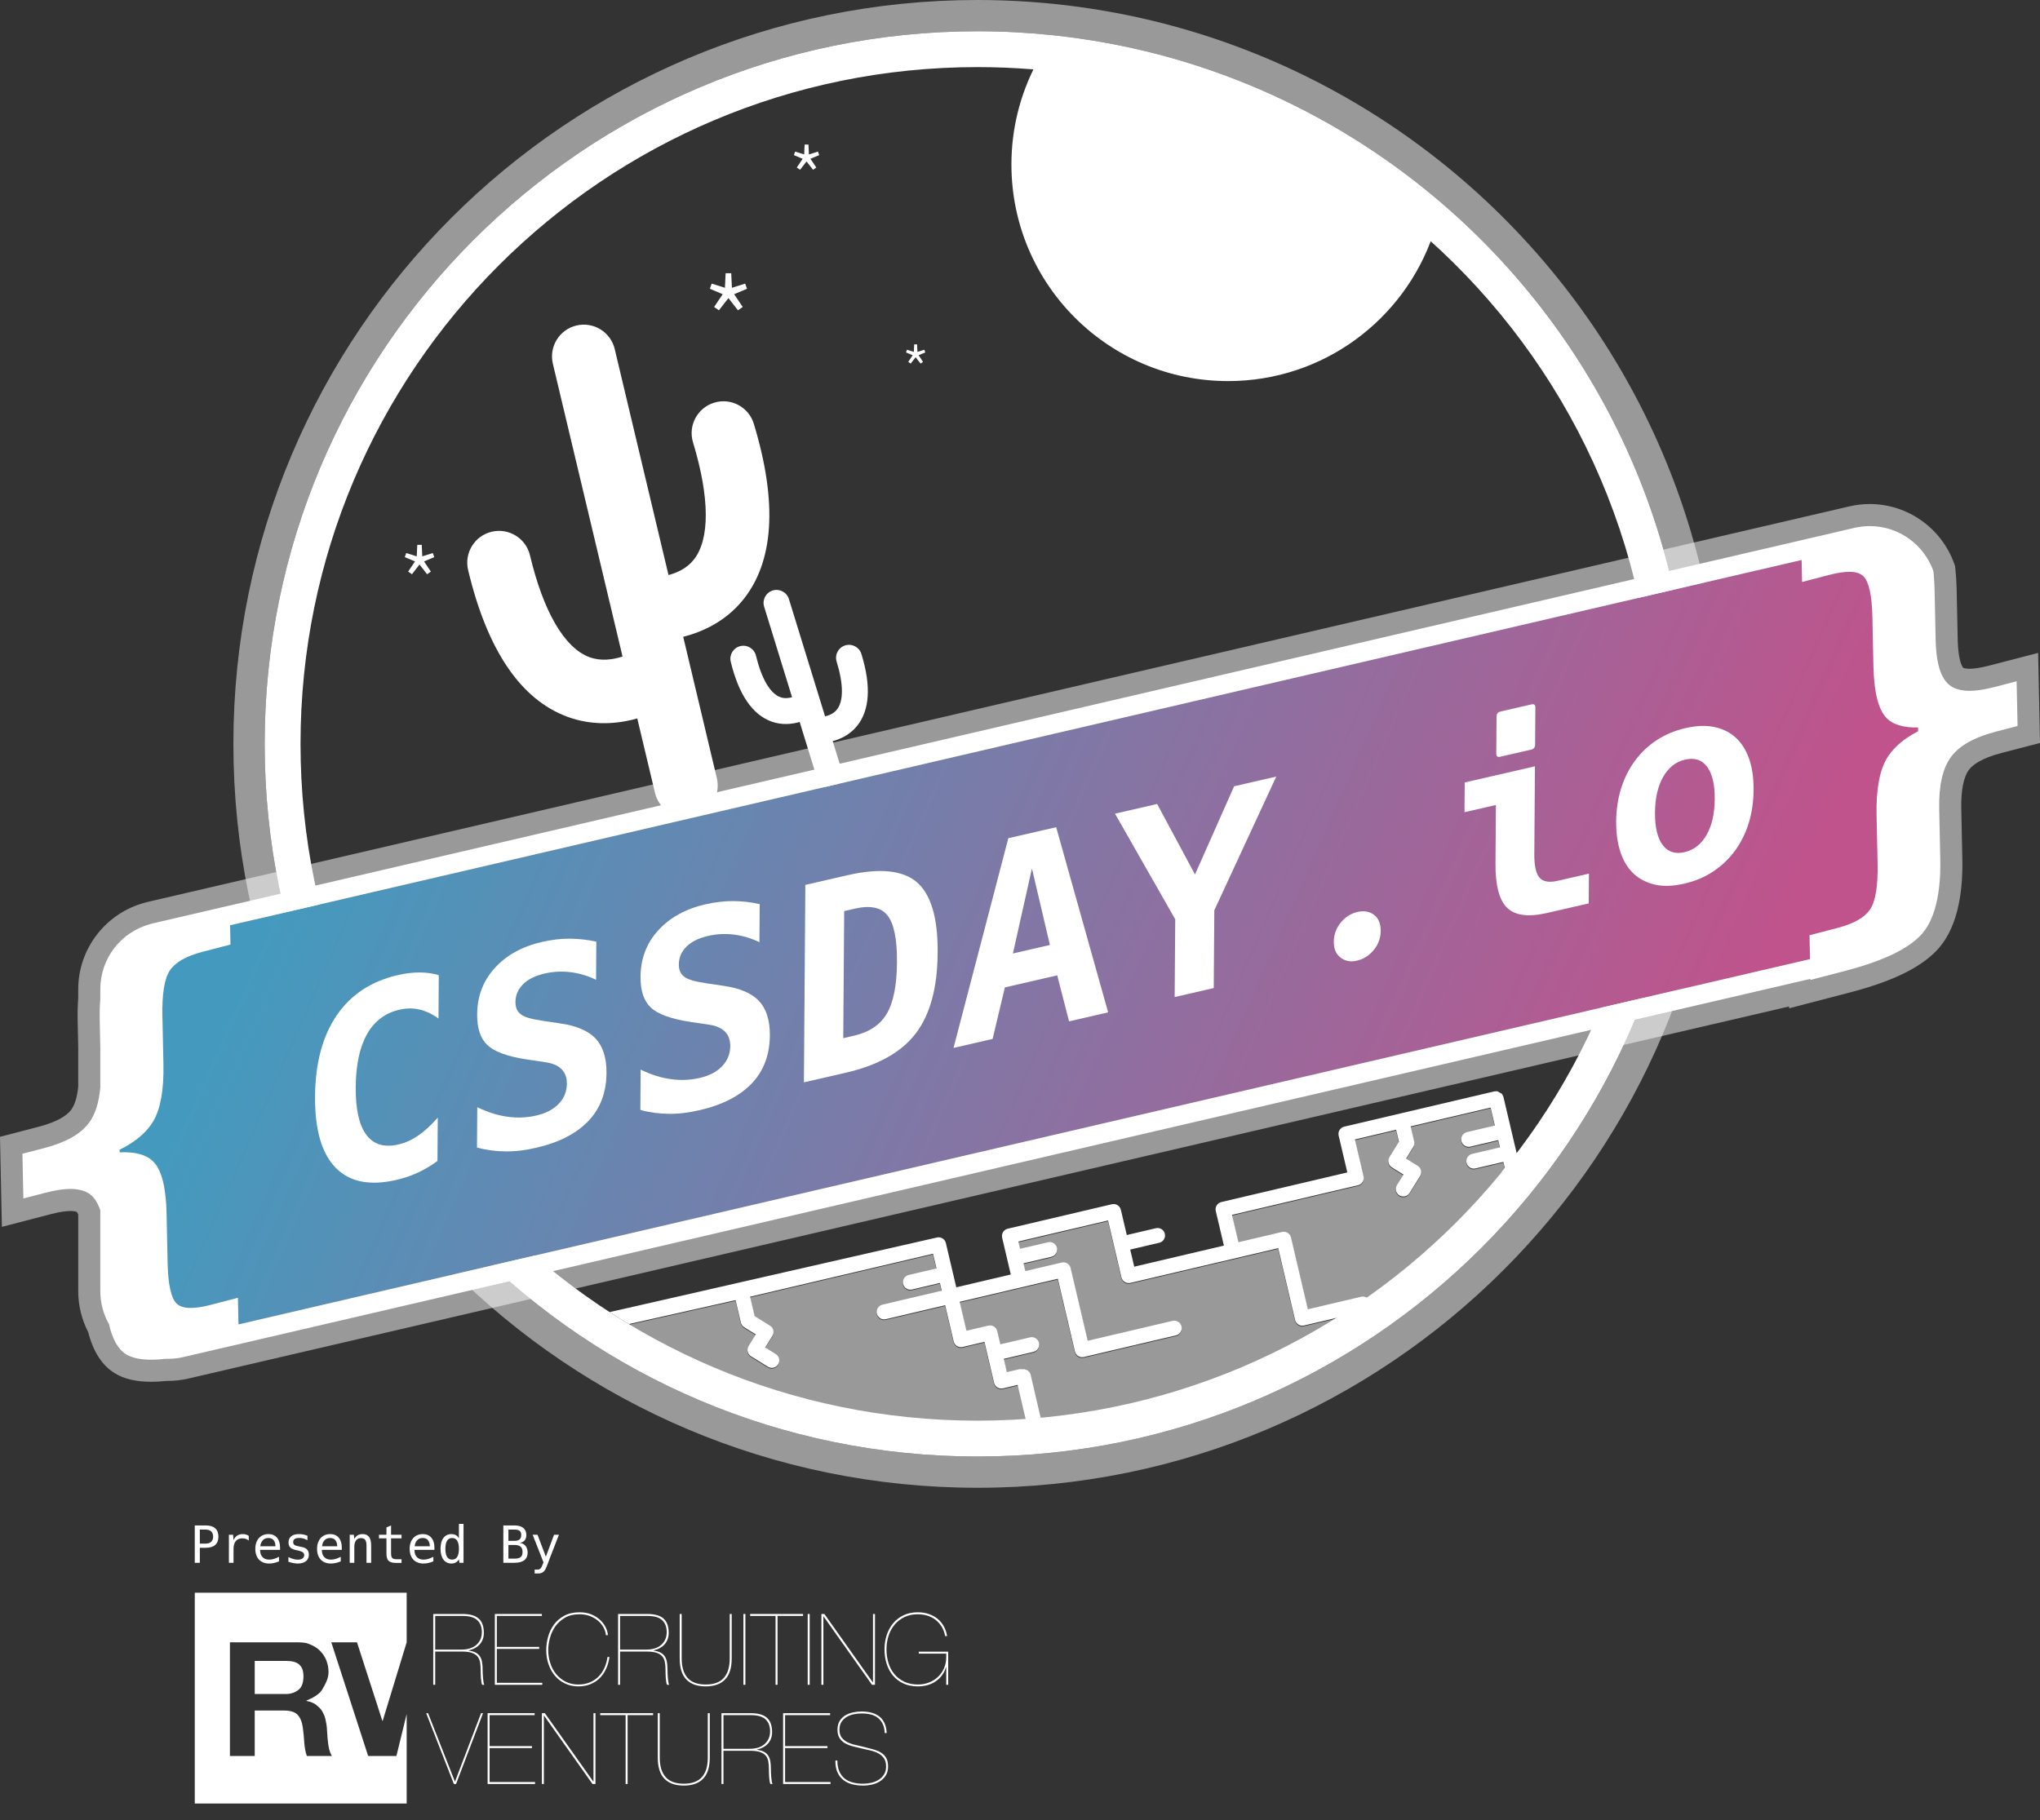 <?xml version="1.0" encoding="UTF-8"?>
<!DOCTYPE svg PUBLIC "-//W3C//DTD SVG 1.1//EN" "http://www.w3.org/Graphics/SVG/1.1/DTD/svg11.dtd">
<svg version="1.1" xmlns="http://www.w3.org/2000/svg" xmlns:xlink="http://www.w3.org/1999/xlink" x="0" y="0" width="369.775" height="330" viewBox="0, 0, 369.775, 330">
  <rect x="0" y="0" width="369.775" height="330" fill="#333333" stroke="none"/>
  <g id="Background">
    <rect x="0" y="0" width="369.775" height="330" fill="#000000" fill-opacity="0"/>
  </g>
  <defs>
    <linearGradient id="Gradient_1" gradientUnits="userSpaceOnUse" x1="69.423" y1="119.973" x2="299.939" y2="221.786">
      <stop offset="0" stop-color="#449ABE"/>
      <stop offset="1" stop-color="#C0538C"/>
    </linearGradient>
  </defs>
  <g id="Layer_1">
    <g>
      <path d="M165.3,233.939 C164.572,234.11 163.844,233.659 163.673,232.931 C163.502,232.203 163.953,231.475 164.681,231.304 L169.732,230.117 L169.106,227.453 L135.942,235.246 C135.945,235.256 135.949,235.264 135.952,235.275 L136.773,238.77 L139.551,240.491 C140.187,240.884 140.383,241.719 139.989,242.354 L138.686,244.458 L140.596,245.641 C141.231,246.034 141.428,246.869 141.034,247.504 C140.837,247.822 140.53,248.03 140.193,248.109 C139.856,248.188 139.488,248.139 139.171,247.942 L136.11,246.046 C135.475,245.653 135.278,244.818 135.672,244.183 L136.975,242.079 L134.871,240.776 C134.566,240.587 134.348,240.285 134.266,239.935 L133.317,235.895 C133.315,235.885 133.315,235.875 133.313,235.865 L113.965,240.206 C132.424,251.321 154.045,257.719 177.163,257.719 C201.036,257.719 223.314,250.896 242.161,239.101 L236.355,240.465 C235.627,240.636 234.899,240.185 234.728,239.457 L231.671,226.448 L204.879,232.744 C204.151,232.915 203.423,232.464 203.252,231.736 L200.828,221.421 L184.577,225.24 L184.887,226.558 L189.938,225.371 C190.666,225.2 191.394,225.651 191.565,226.379 C191.736,227.107 191.285,227.835 190.557,228.006 L185.506,229.193 L185.836,230.598 L192.424,229.05 C193.152,228.879 193.88,229.33 194.051,230.058 L197.147,243.235 L212.52,239.623 C213.248,239.452 213.976,239.903 214.147,240.631 C214.318,241.359 213.867,242.087 213.139,242.258 L196.449,246.18 C195.721,246.351 194.993,245.9 194.822,245.172 L191.726,231.995 L173.938,236.175 L175.169,241.416 L179.122,240.487 C179.85,240.316 180.578,240.767 180.749,241.495 L181.309,243.878 L186.689,242.614 C187.417,242.443 188.145,242.894 188.316,243.622 C188.487,244.35 188.036,245.078 187.308,245.249 L181.928,246.513 L182.493,248.919 L184.689,248.403 C185.417,248.232 186.145,248.683 186.316,249.411 C186.487,250.139 186.036,250.867 185.308,251.038 L181.794,251.864 C181.066,252.035 180.338,251.584 180.167,250.856 L178.422,243.432 L174.469,244.361 C173.741,244.532 173.013,244.081 172.842,243.353 L171.301,236.794 L160.54,239.323 C159.812,239.494 159.084,239.043 158.913,238.315 C158.742,237.587 159.193,236.859 159.921,236.688 L170.682,234.159 L170.352,232.754 L165.3,233.939 z" fill="#FFFFFF" fill-opacity="0.5"/>
      <path d="M259.435,226.496 C259.264,225.768 260.457,225.542 261.185,225.371 L261.744,223.884 C263.861,221.868 265.906,219.778 267.875,217.617 C267.527,217.444 268.531,217.717 268.435,217.309 C268.264,216.581 269.185,216.621 269.372,215.934 L270.601,214.52 C271.329,213.665 272.045,212.8 272.75,211.925 L272.486,210.803 L267.435,211.99 C266.707,212.161 265.979,211.71 265.808,210.982 C265.637,210.254 266.088,209.526 266.816,209.355 L271.867,208.168 L271.557,206.85 L266.506,208.037 C265.778,208.208 265.05,207.757 264.879,207.029 C264.708,206.301 265.159,205.573 265.887,205.402 L270.938,204.215 L270.172,200.956 L255.678,204.362 L256.318,207.085 C256.4,207.435 256.34,207.802 256.151,208.107 L254.848,210.211 L256.952,211.514 C257.587,211.907 257.784,212.742 257.39,213.377 L255.494,216.438 C255.297,216.756 254.99,216.964 254.653,217.043 C254.316,217.122 253.948,217.073 253.631,216.876 C252.996,216.483 252.799,215.648 253.193,215.013 L254.376,213.103 L252.272,211.8 C251.637,211.407 251.44,210.572 251.834,209.937 L253.555,207.159 L253.043,204.982 L245.576,206.737 L247.145,213.413 C247.316,214.141 246.865,214.869 246.137,215.04 L223.299,220.406 L224.464,225.363 L232.368,223.506 C233.096,223.335 233.824,223.786 233.995,224.514 L237.052,237.523 L246.715,235.252 C247.066,235.169 247.417,235.235 247.705,235.403 C251.301,232.871 254.753,230.153 258.05,227.259 C257.671,227.091 259.537,226.93 259.435,226.496 z" fill="#FFFFFF" fill-opacity="0.5"/>
      <path d="M271.426,197.858 C272.444,198.489 272.15,198.086 272.516,198.883 L273.901,204.778 L274.83,208.731 L274.909,209.066 L275.687,212.377 C273.15,212.399 274.309,212.356 272.207,212.473 L272.768,211.787 L272.504,210.665 L267.453,211.852 C266.726,212.023 265.997,211.572 265.826,210.844 C265.655,210.116 266.106,209.388 266.834,209.217 L271.885,208.03 L271.575,206.712 L266.524,207.899 C265.797,208.07 265.068,207.619 264.897,206.891 C264.726,206.163 265.177,205.435 265.905,205.264 L270.956,204.077 L270.19,200.818 L255.696,204.224 L256.336,206.947 C256.418,207.296 256.358,207.664 256.169,207.969 L254.866,210.073 L256.97,211.376 C257.606,211.769 257.802,212.604 257.408,213.239 L255.512,216.3 C255.315,216.618 255.008,216.826 254.671,216.905 C254.334,216.984 253.967,216.935 253.649,216.738 C253.013,216.345 252.817,215.51 253.211,214.875 L254.394,212.965 L252.29,211.662 C251.654,211.269 251.458,210.434 251.852,209.799 L253.573,207.021 L253.062,204.844 L245.595,206.599 L247.164,213.275 C247.335,214.003 246.884,214.731 246.156,214.902 L223.318,220.268 L224.483,225.225 L232.388,223.368 C233.115,223.197 233.844,223.648 234.015,224.376 L237.072,237.385 L246.735,235.114 C247.086,235.031 247.436,235.096 247.725,235.265 C248.035,235.446 248.274,235.746 248.362,236.122 C248.533,236.85 248.082,237.578 247.354,237.749 L242.18,238.965 L236.374,240.329 C235.647,240.5 234.918,240.049 234.747,239.321 L231.69,226.312 L204.898,232.608 C204.171,232.779 203.442,232.328 203.271,231.6 L200.847,221.285 L184.596,225.104 L184.906,226.422 L189.957,225.235 C190.684,225.064 191.413,225.515 191.584,226.243 C191.755,226.971 191.304,227.699 190.576,227.87 L185.525,229.057 L185.855,230.462 L192.443,228.914 C193.17,228.743 193.899,229.194 194.07,229.922 L197.166,243.099 L212.539,239.487 C213.266,239.316 213.995,239.767 214.166,240.495 C214.337,241.223 213.886,241.951 213.158,242.122 L196.468,246.044 C195.741,246.215 195.012,245.764 194.841,245.036 L191.745,231.859 L173.957,236.039 L175.188,241.28 L179.141,240.351 C179.868,240.18 180.597,240.631 180.768,241.359 L181.328,243.742 L186.708,242.478 C187.436,242.307 188.164,242.758 188.335,243.486 C188.506,244.214 188.055,244.942 187.327,245.113 L181.947,246.377 L182.512,248.783 L184.708,248.267 C184.91,248.22 185.111,248.225 185.302,248.266 C185.975,248.163 186.633,248.574 186.814,249.247 L188.986,258.591 L186.371,259.292 L184.468,251.104 L181.813,251.728 C181.086,251.899 180.357,251.448 180.186,250.72 L178.441,243.296 L174.488,244.225 C173.761,244.396 173.032,243.945 172.861,243.217 L171.32,236.658 L160.559,239.187 C159.832,239.358 159.103,238.907 158.932,238.179 C158.761,237.451 159.212,236.723 159.94,236.552 L170.701,234.023 L170.371,232.618 L165.32,233.805 C164.592,233.976 163.864,233.525 163.693,232.797 C163.522,232.069 163.973,231.341 164.701,231.17 L169.752,229.983 L169.126,227.319 L135.962,235.112 C135.965,235.122 135.97,235.131 135.972,235.141 L136.793,238.636 L139.571,240.357 C140.207,240.75 140.403,241.585 140.009,242.22 L138.706,244.324 L140.616,245.507 C141.252,245.9 141.448,246.735 141.054,247.37 C140.857,247.688 140.55,247.896 140.213,247.975 C139.876,248.054 139.509,248.005 139.191,247.808 L136.13,245.912 C135.494,245.519 135.298,244.684 135.692,244.049 L136.995,241.945 L134.891,240.642 C134.586,240.453 134.368,240.151 134.286,239.801 L133.337,235.761 C133.335,235.751 133.335,235.741 133.333,235.731 L113.985,240.072 C113.972,240.065 113.96,240.057 113.948,240.05 L113.941,240.051 C113.936,240.046 113.931,240.042 113.926,240.037 C112.891,239.412 111.867,238.772 110.852,238.118 C110.747,238.051 110.643,237.984 110.539,237.917 C110.53,237.912 110.512,237.907 110.505,237.902 L110.513,237.9 L169.825,224.375 C170.552,224.204 171.281,224.655 171.452,225.383 L172.697,230.682 L172.697,230.683 L173.337,233.405 L183.219,231.083 L182.579,228.361 L182.579,228.359 L181.65,224.407 C181.479,223.679 181.93,222.951 182.658,222.78 L201.544,218.342 C202.271,218.171 203,218.622 203.171,219.35 L204.246,223.927 L209.517,222.688 C210.244,222.517 210.973,222.968 211.144,223.696 C211.315,224.424 210.864,225.152 210.136,225.323 L204.865,226.561 L205.594,229.663 L221.847,225.844 L220.373,219.57 C220.202,218.842 220.653,218.114 221.381,217.943 L244.219,212.577 L242.65,205.901 C242.479,205.173 242.93,204.445 243.658,204.274 L253.76,201.9 L270.889,197.875 L271.426,197.858 z" fill="#FFFFFF"/>
    </g>
    <g>
      <path d="M260.846,29.086 C242.393,14.472 220.027,4.589 195.575,1.254 C189.56,0.433 183.421,0 177.181,0 C102.691,0 42.306,60.386 42.306,134.875 C42.306,209.364 102.691,269.75 177.181,269.75 C251.671,269.75 312.056,209.364 312.056,134.875 C312.056,91.993 292.04,53.789 260.846,29.086 z M177.181,264.083 C105.821,264.083 47.973,206.234 47.973,134.875 C47.973,63.516 105.821,5.667 177.181,5.667 C181.763,5.667 186.288,5.909 190.747,6.375 C217.186,9.134 241.249,19.869 260.498,36.126 C288.561,59.827 306.389,95.267 306.389,134.875 C306.389,206.235 248.54,264.083 177.181,264.083 z" fill="#FFFFFF" fill-opacity="0.5"/>
      <path d="M260.498,36.126 C241.249,19.868 217.186,9.133 190.747,6.375 C186.288,5.91 181.763,5.667 177.181,5.667 C105.821,5.667 47.973,63.516 47.973,134.875 C47.973,206.234 105.822,264.083 177.181,264.083 C248.54,264.083 306.389,206.234 306.389,134.875 C306.389,95.266 288.56,59.827 260.498,36.126 z M177.181,257.583 C109.411,257.583 54.473,202.645 54.473,134.875 C54.473,67.105 109.411,12.167 177.181,12.167 C180.405,12.167 183.601,12.293 186.762,12.537 C214.335,14.667 239.348,25.914 258.805,43.262 C284.011,65.736 299.889,98.449 299.889,134.875 C299.889,202.645 244.95,257.583 177.181,257.583 z" fill="#FFFFFF"/>
    </g>
    <path d="M27.416,250.533 C24.667,250.533 22.499,250.023 20.787,248.976 C18.485,247.539 16.883,245.047 15.994,241.547 C14.806,239.244 14.181,236.682 14.181,234.096 L14.181,220.192 C14.029,219.865 13.914,219.742 13.896,219.722 L13.896,219.722 C13.884,219.722 13.645,219.613 13.047,219.577 C12.946,219.57 12.851,219.568 12.751,219.568 C12.135,219.568 11.005,219.671 9.126,220.16 L0.344,222.442 L0,206.116 L6.94,204.31 C10.718,203.328 12.267,202.087 12.9,201.219 C13.566,200.321 14.002,198.866 14.18,196.984 L14.18,189.961 L14.077,185.104 C14.047,183.682 14.08,182.315 14.18,180.933 L14.18,179.379 C14.18,172.026 19.143,165.567 26.249,163.669 C26.461,163.607 26.621,163.563 26.783,163.525 L335.221,91.813 C336.44,91.53 337.685,91.387 338.925,91.387 C345.757,91.387 351.903,95.725 354.216,102.182 L354.377,102.631 L354.428,103.106 C354.562,104.362 354.64,105.565 354.665,106.783 L354.858,115.905 C354.882,117.062 354.97,118.091 355.121,118.963 C355.23,119.589 355.32,119.921 355.377,120.088 C355.63,120.835 355.852,121.074 355.877,121.1 L355.878,121.1 C355.889,121.1 356.127,121.21 356.731,121.246 C356.828,121.252 356.922,121.254 357.021,121.254 C357.638,121.254 358.768,121.151 360.649,120.662 L369.431,118.379 L369.775,134.707 L362.834,136.512 C359.057,137.494 357.507,138.736 356.873,139.604 C355.917,140.893 355.437,143.367 355.505,146.593 L355.697,155.718 C355.759,158.692 355.551,161.406 355.077,163.784 C354.415,167.106 353.215,169.811 351.509,171.823 C348.622,175.159 343.539,177.75 335.944,179.774 L335.51,179.895 L324.297,182.815 L324.288,182.486 L34.14,249.947 C32.872,250.241 31.545,250.395 30.286,250.371 C29.266,250.478 28.302,250.533 27.416,250.533 z" fill="#FFFFFF" fill-opacity="0.5"/>
    <path d="M164.626,65.61 L165.434,64.407 L164.224,63.897 L164.396,63.41 L165.643,63.805 L165.707,62.437 L166.234,62.437 L166.298,63.805 L167.545,63.41 L167.717,63.897 L166.507,64.407 L167.315,65.61 L166.866,65.922 L165.97,64.771 L165.074,65.922 L164.626,65.61 z" fill="#FFFFFF"/>
    <path d="M144.432,30.373 L145.492,28.793 L143.904,28.124 L144.13,27.485 L145.767,28.003 L145.851,26.208 L146.543,26.208 L146.627,28.003 L148.264,27.485 L148.49,28.124 L146.902,28.793 L147.962,30.373 L147.372,30.783 L146.196,29.272 L145.02,30.783 L144.432,30.373 z" fill="#FFFFFF"/>
    <path d="M129.441,55.66 L130.999,53.34 L128.666,52.357 L128.998,51.419 L131.403,52.18 L131.527,49.542 L132.544,49.542 L132.668,52.18 L135.073,51.419 L135.405,52.357 L133.072,53.34 L134.63,55.66 L133.763,56.262 L132.036,54.043 L130.309,56.262 L129.441,55.66 z" fill="#FFFFFF"/>
    <path d="M134.835,125.716 L135.643,124.513 L134.433,124.003 L134.605,123.516 L135.852,123.911 L135.916,122.543 L136.443,122.543 L136.507,123.911 L137.754,123.516 L137.926,124.003 L136.716,124.513 L137.524,125.716 L137.074,126.028 L136.178,124.877 L135.282,126.028 L134.835,125.716 z" fill="#FFFFFF"/>
    <path d="M136.646,76.852 C135.723,73.806 132.494,72.071 129.458,73.01 C126.412,73.933 124.691,77.151 125.615,80.197 C128.669,90.267 128.703,97.842 125.711,101.531 C124.467,103.063 122.742,103.854 121.174,104.259 L111.427,63.29 C110.69,60.194 107.583,58.281 104.487,59.017 C101.39,59.754 99.478,62.862 100.214,65.957 L112.842,119.036 C111.133,119.597 108.963,119.927 106.854,119.154 C102.335,117.495 98.503,110.936 96.064,100.683 C95.327,97.587 92.22,95.674 89.124,96.41 C86.028,97.146 84.115,100.255 84.851,103.35 C88.312,117.895 94.379,126.852 102.884,129.973 C106.984,131.477 111.074,131.343 114.59,130.507 C114.904,130.432 115.208,130.345 115.513,130.26 L118.724,143.755 C119.461,146.851 122.568,148.764 125.664,148.028 C128.761,147.291 130.673,144.183 129.937,141.088 L125.112,120.806 C125.11,120.797 125.108,120.789 125.106,120.78 L123.84,115.459 C127.53,114.525 131.52,112.588 134.545,108.933 C140.29,101.994 140.997,91.2 136.646,76.852 z" fill="#FFFFFF"/>
    <path d="M132.458,119.986 C132.152,118.725 132.927,117.447 134.188,117.148 C135.449,116.842 136.72,117.616 137.026,118.877 C138.038,123.047 139.594,125.716 141.409,126.392 C142.163,126.673 142.933,126.593 143.568,126.411 L138.51,110 C138.128,108.76 138.823,107.444 140.064,107.062 C141.304,106.68 142.62,107.376 143.002,108.616 L149.554,129.878 C150.271,129.721 151.101,129.388 151.682,128.68 C152.926,127.162 152.915,124.064 151.649,119.957 C151.267,118.717 151.962,117.401 153.203,117.019 C154.443,116.637 155.759,117.333 156.141,118.573 C157.936,124.4 157.659,128.802 155.317,131.66 C154.188,133.037 152.723,133.837 151.315,134.271 C151.189,134.31 151.064,134.342 150.94,134.375 L152.606,139.781 C152.988,141.021 152.293,142.337 151.052,142.719 C149.812,143.101 148.496,142.405 148.114,141.165 L145.61,133.041 C145.609,133.038 145.608,133.034 145.607,133.031 L144.95,130.9 C143.46,131.336 141.657,131.481 139.838,130.824 C136.382,129.574 133.899,125.928 132.458,119.986 z" fill="#FFFFFF"/>
    <path d="M73.983,103.637 L75.219,101.795 L73.368,101.015 L73.632,100.27 L75.54,100.874 L75.638,98.781 L76.445,98.781 L76.543,100.874 L78.451,100.27 L78.715,101.015 L76.863,101.795 L78.099,103.637 L77.411,104.115 L76.04,102.354 L74.669,104.115 L73.983,103.637 z" fill="#FFFFFF"/>
    <path d="M183.332,29.818 C183.332,51.51 200.917,69.095 222.609,69.095 C239.888,69.095 254.55,57.932 259.805,42.428 C240.348,25.08 215.334,13.833 187.762,11.703 C184.938,17.125 183.332,23.283 183.332,29.818 z" fill="#FFFFFF"/>
    <g>
      <path d="M336.921,99.118 L28.467,170.833 C24.493,171.757 21.681,175.298 21.681,179.378 L21.681,234.096 C21.681,239.744 26.94,243.92 32.441,242.641 L340.895,170.926 C344.869,170.002 347.681,166.461 347.681,162.381 L347.681,107.663 C347.681,102.016 342.422,97.839 336.921,99.118 z" fill="url(#Gradient_1)"/>
      <g>
        <path d="M365.539,123.524 L361.657,124.533 C359.545,125.082 357.822,125.32 356.491,125.238 C355.159,125.158 354.118,124.817 353.369,124.214 C352.62,123.612 352.028,122.664 351.59,121.371 C351.422,120.876 351.292,120.284 351.181,119.643 C351.002,118.608 350.889,117.406 350.86,115.99 L350.667,106.868 C350.641,105.657 350.561,104.564 350.451,103.532 C348.752,98.793 344.234,95.388 338.926,95.388 C337.99,95.388 337.049,95.496 336.128,95.71 L326.489,97.951 L41.628,164.18 L27.674,167.424 C27.541,167.455 27.413,167.498 27.282,167.533 C21.906,168.969 18.181,173.776 18.181,179.378 L18.181,181.079 C18.088,182.307 18.047,183.612 18.077,185.019 L18.181,189.961 L18.181,197.164 C17.944,199.914 17.262,202.053 16.132,203.577 C14.645,205.613 11.919,207.149 7.947,208.181 L4.065,209.19 L4.236,217.298 L8.118,216.289 C10.23,215.74 11.953,215.502 13.284,215.584 C14.616,215.664 15.657,216.005 16.406,216.608 C17.153,217.208 17.744,218.154 18.181,219.442 L18.181,234.096 C18.181,236.281 18.76,238.33 19.763,240.109 C20.376,242.827 21.411,244.65 22.875,245.564 C24.38,246.485 26.815,246.747 30.167,246.359 C30.257,246.361 30.345,246.373 30.436,246.373 C31.372,246.373 32.313,246.265 33.234,246.051 L328.165,177.48 L328.169,177.675 L334.503,176.025 C334.646,175.988 334.773,175.948 334.913,175.91 C341.63,174.12 346.156,171.897 348.458,169.237 C349.742,167.723 350.631,165.631 351.155,163.003 C351.566,160.94 351.757,158.554 351.699,155.803 L351.506,146.677 C351.417,142.433 352.129,139.287 353.643,137.245 C355.13,135.209 357.856,133.673 361.827,132.641 L365.709,131.632 L365.539,123.524 z M344.942,134.304 C343.701,135.252 342.726,136.316 342.014,137.497 C340.675,139.752 340.055,143.212 340.153,147.881 L340.337,156.582 C340.422,160.629 339.969,163.392 338.982,164.873 C337.995,166.354 336.035,167.475 333.108,168.236 L327.998,169.567 L328.089,173.904 L43.227,240.134 L43.125,235.305 L38.015,236.633 C36.664,236.986 35.465,237.155 34.418,237.143 C33.369,237.131 32.572,236.868 32.023,236.358 C31.012,235.368 30.463,232.894 30.381,228.932 L30.194,220.064 C30.095,215.395 29.337,212.291 27.919,210.755 C26.713,209.405 24.631,208.8 21.682,208.931 L21.682,208.464 C22.852,207.882 23.902,207.234 24.834,206.52 C26.075,205.572 27.05,204.508 27.762,203.327 C29.101,201.072 29.721,197.612 29.623,192.943 L29.439,184.242 C29.354,180.195 29.807,177.432 30.794,175.951 C31.781,174.47 33.74,173.349 36.668,172.588 L41.778,171.257 L41.704,167.757 L326.566,101.527 L326.651,105.519 L331.761,104.191 C333.112,103.838 334.311,103.669 335.358,103.681 C336.407,103.693 337.205,103.956 337.754,104.466 C338.764,105.456 339.314,107.93 339.396,111.892 L339.583,120.76 C339.682,125.429 340.44,128.533 341.858,130.069 C343.006,131.354 344.954,131.958 347.681,131.902 L347.681,132.581 C346.679,133.106 345.76,133.677 344.942,134.304 z" fill="#FFFFFF"/>
      </g>
    </g>
    <g>
      <path d="M71.814,213.942 Q68.235,214.765 65.482,214.214 Q62.728,213.663 60.824,211.707 Q57.039,207.814 57.104,198.799 Q57.169,189.784 61.023,184.109 Q62.961,181.27 65.732,179.447 Q68.503,177.625 72.081,176.801 Q73.162,176.553 74.134,176.437 Q75.106,176.321 76.041,176.321 Q77.935,176.316 79.538,176.809 L79.482,184.673 Q78.408,183.915 77.559,183.548 Q76.711,183.18 75.945,183.022 Q75.035,182.824 74.16,182.846 Q73.284,182.868 72.396,183.072 Q68.553,183.957 66.537,187.484 Q64.521,191.06 64.478,197.102 Q64.434,203.144 66.406,205.755 Q68.353,208.395 72.22,207.505 Q74.069,207.079 75.804,205.89 Q76.647,205.313 77.48,204.559 Q78.313,203.805 79.352,202.632 L79.296,210.497 Q77.584,211.752 75.756,212.604 Q74.842,213.03 73.868,213.361 Q72.895,213.693 71.814,213.942 z" fill="#FFFFFF"/>
      <path d="M97.176,208.105 Q95.735,208.437 94.367,208.608 Q92.999,208.779 91.633,208.759 Q88.9,208.741 86.459,208.058 L86.511,200.745 Q87.993,201.458 89.309,201.873 Q90.624,202.288 91.99,202.477 Q94.649,202.846 97.171,202.266 Q98.54,201.951 99.55,201.419 Q100.561,200.887 101.286,200.122 Q102.736,198.616 102.751,196.482 Q102.763,194.851 101.811,193.874 Q101.311,193.366 100.606,193.062 Q99.901,192.757 99.038,192.62 L95.565,192.103 Q92.811,191.684 91.041,191.026 Q89.272,190.368 88.343,189.48 Q86.461,187.711 86.489,183.899 Q86.524,179.007 89.666,175.532 Q92.832,172.026 98.236,170.783 Q99.533,170.484 100.805,170.335 Q102.077,170.186 103.204,170.19 Q104.331,170.194 105.589,170.324 Q106.847,170.453 108.092,170.741 L108.042,177.646 Q105.796,176.56 103.424,176.267 Q101.052,175.975 98.747,176.506 Q96.177,177.097 94.824,178.438 Q93.448,179.808 93.434,181.678 Q93.424,183.189 94.425,183.916 Q94.902,184.285 95.847,184.57 Q96.792,184.855 98.565,185.117 L101.607,185.566 Q105.942,186.197 107.942,188.274 Q109.964,190.418 109.935,194.542 Q109.896,199.84 106.659,203.243 Q103.397,206.674 97.176,208.105 z" fill="#FFFFFF"/>
      <path d="M126.79,201.291 Q125.349,201.623 123.981,201.794 Q122.613,201.965 121.247,201.944 Q118.513,201.927 116.073,201.244 L116.125,193.931 Q117.607,194.643 118.923,195.059 Q120.238,195.474 121.604,195.662 Q124.263,196.032 126.784,195.452 Q128.154,195.137 129.164,194.605 Q130.175,194.073 130.9,193.308 Q132.35,191.801 132.365,189.667 Q132.377,188.037 131.425,187.059 Q130.925,186.552 130.22,186.247 Q129.514,185.943 128.652,185.806 L125.179,185.289 Q122.425,184.869 120.655,184.211 Q118.885,183.553 117.957,182.666 Q116.075,180.897 116.103,177.084 Q116.138,172.193 119.28,168.717 Q122.446,165.212 127.85,163.968 Q129.147,163.67 130.419,163.521 Q131.691,163.372 132.818,163.376 Q133.945,163.38 135.203,163.509 Q136.461,163.639 137.706,163.927 L137.656,170.832 Q135.41,169.745 133.038,169.453 Q130.666,169.161 128.361,169.692 Q125.791,170.283 124.438,171.623 Q123.062,172.993 123.048,174.864 Q123.037,176.374 124.039,177.101 Q124.516,177.47 125.461,177.755 Q126.406,178.041 128.179,178.303 L131.221,178.752 Q135.556,179.382 137.555,181.459 Q139.578,183.603 139.548,187.727 Q139.51,193.026 136.273,196.428 Q133.011,199.86 126.79,201.291 z" fill="#FFFFFF"/>
      <path d="M145.978,160.443 L153.568,158.697 Q162.358,156.674 166.195,159.956 Q168.078,161.582 169.038,164.748 Q169.998,167.914 169.963,172.781 Q169.895,182.252 165.998,187.362 Q162.101,192.472 153.31,194.494 L145.72,196.241 z M154.773,187.79 Q158.952,186.829 160.748,183.782 Q162.545,180.736 162.59,174.454 Q162.635,168.22 160.877,165.991 Q159.142,163.781 154.939,164.749 L153.018,165.191 L152.852,188.233 z" fill="#FFFFFF"/>
      <path d="M182.773,151.976 L191.444,149.981 L200.865,183.552 L193.78,185.182 L191.634,176.843 L182.147,179.026 L179.922,188.371 L172.837,190.001 z M190.307,171.332 L187.05,157.455 L183.606,172.873 z" fill="#FFFFFF"/>
      <path d="M213.024,166.679 L202.108,147.527 L209.745,145.77 L216.607,158.553 L223.7,142.559 L231.337,140.801 L220.109,165.048 L220.007,179.147 L212.922,180.777 z" fill="#FFFFFF"/>
      <path d="M245.963,174.179 Q245.027,174.395 244.308,174.237 Q243.59,174.079 242.994,173.618 Q241.754,172.659 241.768,170.764 Q241.782,168.798 243.04,167.264 Q244.274,165.759 246.051,165.35 Q246.916,165.151 247.682,165.274 Q248.448,165.397 249.068,165.877 Q250.284,166.818 250.27,168.808 Q250.256,170.726 249.023,172.231 Q247.765,173.765 245.963,174.179 z" fill="#FFFFFF"/>
      <path d="M271.934,137.205 Q271.213,137.37 271.219,136.651 L271.267,129.89 Q271.272,129.17 271.993,129.005 L277.589,127.717 Q278.31,127.551 278.304,128.27 L278.256,135.032 Q278.251,135.751 277.53,135.917 z M280.386,165.54 Q275.366,166.695 273.199,164.609 Q271.032,162.546 271.076,156.504 L271.152,145.954 L265.459,147.264 L265.498,141.869 L278.228,138.94 L278.113,154.885 Q278.09,158.026 279.065,159.142 Q280.017,160.24 282.394,159.692 L288.014,158.399 L287.976,163.794 z" fill="#FFFFFF"/>
      <path d="M305.314,160.211 Q302.239,160.919 299.989,160.395 Q297.739,159.872 296.238,158.518 Q294.57,157.01 293.749,154.566 Q292.927,152.122 292.95,148.957 Q292.973,145.744 293.844,142.947 Q294.716,140.149 296.387,137.897 Q298.057,135.646 300.358,134.159 Q302.658,132.672 305.492,132.02 Q308.447,131.34 310.721,131.81 Q312.996,132.28 314.568,133.69 Q316.141,135.099 317.011,137.472 Q317.881,139.845 317.856,143.25 Q317.833,146.463 316.974,149.246 Q316.115,152.029 314.444,154.304 Q312.846,156.467 310.545,158.002 Q308.244,159.537 305.314,160.211 z M305.331,154.51 Q307.876,153.924 309.333,151.387 Q310.791,148.826 310.819,144.845 Q310.848,140.913 309.422,139.015 Q308.686,138.035 307.681,137.74 Q306.676,137.445 305.451,137.726 Q304.106,138.036 303.129,138.847 Q302.153,139.658 301.473,140.844 Q300.015,143.406 299.987,147.338 Q299.959,151.318 301.384,153.216 Q302.809,155.091 305.331,154.51 z" fill="#FFFFFF"/>
    </g>
  </g>
  <g id="Layer_2">
    <path d="M83.691,299.089 C84.17,299.089 84.629,299.029 85.067,298.909 C85.504,298.789 85.891,298.597 86.227,298.333 C86.562,298.07 86.832,297.737 87.036,297.335 C87.24,296.933 87.342,296.451 87.342,295.887 C87.33,294.976 87.054,294.266 86.514,293.756 C85.975,293.246 85.093,292.991 83.871,292.991 L78.888,292.991 L78.888,299.089 L83.691,299.089 z M78.529,305.474 L78.529,292.632 L83.78,292.632 C85.123,292.632 86.107,292.899 86.73,293.432 C87.354,293.966 87.677,294.796 87.702,295.923 C87.725,296.787 87.498,297.503 87.018,298.073 C86.538,298.642 85.849,299.029 84.95,299.233 L84.95,299.269 C85.489,299.341 85.927,299.47 86.263,299.655 C86.598,299.841 86.856,300.084 87.036,300.384 C87.216,300.684 87.336,301.037 87.396,301.445 C87.456,301.853 87.486,302.314 87.486,302.83 C87.486,303.01 87.491,303.235 87.504,303.505 C87.515,303.774 87.533,304.041 87.558,304.305 C87.582,304.569 87.612,304.808 87.648,305.024 C87.684,305.24 87.731,305.39 87.791,305.474 L87.396,305.474 C87.336,305.342 87.288,305.165 87.252,304.943 C87.216,304.722 87.189,304.485 87.171,304.233 C87.153,303.981 87.141,303.726 87.135,303.468 C87.129,303.211 87.126,302.98 87.126,302.776 C87.126,302.248 87.087,301.778 87.009,301.364 C86.931,300.95 86.772,300.603 86.533,300.321 C86.293,300.039 85.951,299.823 85.507,299.673 C85.063,299.524 84.47,299.448 83.727,299.448 L78.888,299.448 L78.888,305.474 L78.529,305.474" fill="#FFFFFF"/>
    <path d="M98.295,305.114 L98.295,305.474 L89.698,305.474 L89.698,292.632 L98.223,292.632 L98.223,292.991 L90.057,292.991 L90.057,298.603 L97.737,298.603 L97.737,298.963 L90.057,298.963 L90.057,305.114 L98.295,305.114" fill="#FFFFFF"/>
    <path d="M109.86,302.587 C109.56,303.241 109.173,303.801 108.7,304.269 C108.226,304.736 107.666,305.102 107.018,305.366 C106.37,305.629 105.639,305.761 104.824,305.761 C103.972,305.761 103.19,305.597 102.476,305.267 C101.763,304.937 101.152,304.482 100.642,303.9 C100.132,303.318 99.734,302.623 99.446,301.814 C99.158,301.004 99.014,300.12 99.014,299.161 C99.014,298.381 99.125,297.587 99.347,296.778 C99.569,295.968 99.92,295.234 100.399,294.574 C100.878,293.915 101.502,293.375 102.27,292.956 C103.037,292.536 103.966,292.326 105.058,292.326 C105.909,292.326 106.652,292.467 107.288,292.749 C107.923,293.031 108.454,293.384 108.879,293.81 C109.305,294.236 109.626,294.688 109.842,295.168 C110.058,295.648 110.171,296.085 110.183,296.481 L109.824,296.481 C109.788,296.013 109.65,295.554 109.41,295.105 C109.17,294.655 108.844,294.25 108.43,293.891 C108.016,293.531 107.524,293.241 106.955,293.018 C106.385,292.797 105.753,292.686 105.058,292.686 C104.002,292.686 103.112,292.899 102.387,293.324 C101.661,293.75 101.076,294.284 100.633,294.925 C100.189,295.567 99.869,296.265 99.671,297.02 C99.473,297.776 99.374,298.489 99.374,299.161 C99.374,299.976 99.494,300.761 99.734,301.517 C99.974,302.272 100.327,302.938 100.795,303.513 C101.263,304.089 101.835,304.55 102.513,304.898 C103.19,305.246 103.96,305.42 104.824,305.42 C105.591,305.42 106.281,305.294 106.892,305.042 C107.504,304.79 108.031,304.443 108.475,303.999 C108.918,303.555 109.278,303.028 109.554,302.416 C109.83,301.804 110.015,301.146 110.111,300.438 L110.471,300.438 C110.363,301.217 110.159,301.934 109.86,302.587" fill="#FFFFFF"/>
    <path d="M117.198,299.089 C117.677,299.089 118.136,299.029 118.574,298.909 C119.012,298.789 119.398,298.597 119.734,298.333 C120.07,298.07 120.339,297.737 120.543,297.335 C120.747,296.933 120.849,296.451 120.849,295.887 C120.837,294.976 120.562,294.266 120.022,293.756 C119.482,293.246 118.601,292.991 117.378,292.991 L112.396,292.991 L112.396,299.089 L117.198,299.089 z M112.036,305.474 L112.036,292.632 L117.288,292.632 C118.631,292.632 119.614,292.899 120.238,293.432 C120.861,293.966 121.185,294.796 121.209,295.923 C121.233,296.787 121.005,297.503 120.525,298.073 C120.046,298.642 119.356,299.029 118.457,299.233 L118.457,299.269 C118.996,299.341 119.434,299.47 119.77,299.655 C120.105,299.841 120.364,300.084 120.543,300.384 C120.723,300.684 120.843,301.037 120.903,301.445 C120.963,301.853 120.993,302.314 120.993,302.83 C120.993,303.01 120.999,303.235 121.011,303.505 C121.023,303.774 121.041,304.041 121.065,304.305 C121.089,304.569 121.119,304.808 121.155,305.024 C121.191,305.24 121.239,305.39 121.299,305.474 L120.903,305.474 C120.843,305.342 120.795,305.165 120.759,304.943 C120.723,304.722 120.696,304.485 120.678,304.233 C120.66,303.981 120.648,303.726 120.642,303.468 C120.636,303.211 120.633,302.98 120.633,302.776 C120.633,302.248 120.594,301.778 120.516,301.364 C120.438,300.95 120.279,300.603 120.04,300.321 C119.8,300.039 119.458,299.823 119.014,299.673 C118.571,299.524 117.977,299.448 117.234,299.448 L112.396,299.448 L112.396,305.474 L112.036,305.474" fill="#FFFFFF"/>
    <path d="M132.63,292.632 L132.63,300.689 C132.63,302.416 132.228,303.693 131.425,304.52 C130.621,305.348 129.452,305.761 127.917,305.761 C126.382,305.761 125.214,305.348 124.41,304.52 C123.607,303.693 123.205,302.416 123.205,300.689 L123.205,292.632 L123.565,292.632 L123.565,300.689 C123.565,302.236 123.918,303.411 124.626,304.215 C125.333,305.018 126.431,305.42 127.917,305.42 C129.404,305.42 130.501,305.018 131.209,304.215 C131.916,303.411 132.27,302.236 132.27,300.689 L132.27,292.632 L132.63,292.632" fill="#FFFFFF"/>
    <path d="M134.752,292.632 L135.112,292.632 L135.112,305.474 L134.752,305.474 z" fill="#FFFFFF"/>
    <path d="M135.975,292.632 L145.561,292.632 L145.561,292.991 L140.939,292.991 L140.939,305.474 L140.579,305.474 L140.579,292.991 L135.975,292.991 L135.975,292.632" fill="#FFFFFF"/>
    <path d="M146.407,292.632 L146.766,292.632 L146.766,305.474 L146.407,305.474 z" fill="#FFFFFF"/>
    <path d="M149.428,292.632 L158.205,305.024 L158.241,305.024 L158.241,292.632 L158.601,292.632 L158.601,305.474 L158.061,305.474 L149.284,293.082 L149.248,293.082 L149.248,305.474 L148.888,305.474 L148.888,292.632 L149.428,292.632" fill="#FFFFFF"/>
    <path d="M166.533,299.466 L171.874,299.466 L171.874,305.474 L171.515,305.474 L171.515,302.29 L171.479,302.29 C171.131,303.381 170.508,304.233 169.608,304.844 C168.709,305.456 167.623,305.761 166.353,305.761 C165.369,305.761 164.5,305.585 163.745,305.231 C162.989,304.878 162.36,304.398 161.856,303.792 C161.353,303.187 160.972,302.476 160.714,301.661 C160.456,300.846 160.328,299.976 160.328,299.053 C160.328,298.117 160.465,297.239 160.741,296.418 C161.017,295.597 161.412,294.883 161.928,294.278 C162.444,293.672 163.073,293.195 163.817,292.848 C164.56,292.5 165.406,292.326 166.353,292.326 C167.072,292.326 167.734,292.428 168.34,292.632 C168.946,292.836 169.479,293.126 169.941,293.504 C170.402,293.882 170.78,294.335 171.074,294.862 C171.368,295.39 171.569,295.983 171.676,296.643 L171.317,296.643 C171.209,296.043 171.014,295.5 170.732,295.015 C170.45,294.529 170.097,294.113 169.671,293.765 C169.245,293.417 168.754,293.15 168.196,292.965 C167.639,292.779 167.024,292.686 166.353,292.686 C165.454,292.686 164.653,292.854 163.952,293.189 C163.25,293.525 162.657,293.981 162.171,294.556 C161.686,295.132 161.317,295.807 161.065,296.58 C160.813,297.353 160.687,298.178 160.687,299.053 C160.687,299.928 160.807,300.752 161.047,301.526 C161.287,302.299 161.646,302.974 162.126,303.549 C162.606,304.125 163.202,304.581 163.916,304.916 C164.629,305.252 165.459,305.42 166.407,305.42 C167.114,305.42 167.78,305.297 168.403,305.051 C169.026,304.805 169.569,304.464 170.031,304.026 C170.492,303.588 170.855,303.067 171.119,302.461 C171.382,301.856 171.515,301.199 171.515,300.492 L171.515,299.826 L166.533,299.826 L166.533,299.466" fill="#FFFFFF"/>
    <path d="M87.558,310.618 L82.665,323.46 L82.27,323.46 L77.252,310.618 L77.593,310.618 L82.45,322.992 L82.486,322.992 L87.198,310.618 L87.558,310.618" fill="#FFFFFF"/>
    <path d="M96.982,323.1 L96.982,323.46 L88.385,323.46 L88.385,310.618 L96.91,310.618 L96.91,310.977 L88.745,310.977 L88.745,316.589 L96.424,316.589 L96.424,316.949 L88.745,316.949 L88.745,323.1 L96.982,323.1" fill="#FFFFFF"/>
    <path d="M98.763,310.618 L107.54,323.01 L107.576,323.01 L107.576,310.618 L107.935,310.618 L107.935,323.46 L107.396,323.46 L98.619,311.068 L98.583,311.068 L98.583,323.46 L98.223,323.46 L98.223,310.618 L98.763,310.618" fill="#FFFFFF"/>
    <path d="M108.799,310.618 L118.385,310.618 L118.385,310.977 L113.763,310.977 L113.763,323.46 L113.403,323.46 L113.403,310.977 L108.799,310.977 L108.799,310.618" fill="#FFFFFF"/>
    <path d="M128.655,310.618 L128.655,318.675 C128.655,320.402 128.253,321.679 127.45,322.506 C126.646,323.334 125.477,323.747 123.943,323.747 C122.408,323.747 121.239,323.334 120.436,322.506 C119.632,321.679 119.23,320.402 119.23,318.675 L119.23,310.618 L119.59,310.618 L119.59,318.675 C119.59,320.222 119.944,321.397 120.651,322.201 C121.359,323.004 122.456,323.406 123.943,323.406 C125.429,323.406 126.527,323.004 127.234,322.201 C127.942,321.397 128.295,320.222 128.295,318.675 L128.295,310.618 L128.655,310.618" fill="#FFFFFF"/>
    <path d="M135.939,317.075 C136.418,317.075 136.877,317.015 137.315,316.895 C137.753,316.775 138.139,316.583 138.475,316.319 C138.811,316.056 139.081,315.723 139.284,315.321 C139.488,314.919 139.59,314.437 139.59,313.873 C139.578,312.962 139.303,312.252 138.763,311.742 C138.223,311.232 137.342,310.977 136.119,310.977 L131.137,310.977 L131.137,317.075 L135.939,317.075 z M130.777,323.46 L130.777,310.618 L136.029,310.618 C137.372,310.618 138.355,310.885 138.979,311.418 C139.602,311.952 139.926,312.782 139.95,313.909 C139.974,314.772 139.746,315.489 139.266,316.059 C138.787,316.628 138.097,317.015 137.198,317.219 L137.198,317.255 C137.738,317.327 138.175,317.455 138.511,317.641 C138.847,317.827 139.105,318.07 139.284,318.37 C139.464,318.67 139.584,319.023 139.644,319.431 C139.704,319.839 139.734,320.3 139.734,320.816 C139.734,320.996 139.74,321.22 139.752,321.49 C139.764,321.76 139.782,322.027 139.806,322.29 C139.83,322.555 139.86,322.794 139.896,323.01 C139.932,323.226 139.98,323.376 140.04,323.46 L139.644,323.46 C139.584,323.328 139.536,323.151 139.5,322.929 C139.464,322.708 139.438,322.47 139.419,322.219 C139.401,321.967 139.389,321.712 139.384,321.454 C139.377,321.197 139.375,320.966 139.375,320.762 C139.375,320.234 139.335,319.764 139.258,319.35 C139.179,318.936 139.021,318.589 138.781,318.307 C138.541,318.025 138.199,317.809 137.756,317.659 C137.312,317.509 136.719,317.434 135.975,317.434 L131.137,317.434 L131.137,323.46 L130.777,323.46" fill="#FFFFFF"/>
    <path d="M150.544,323.1 L150.544,323.46 L141.946,323.46 L141.946,310.618 L150.472,310.618 L150.472,310.977 L142.306,310.977 L142.306,316.589 L149.986,316.589 L149.986,316.949 L142.306,316.949 L142.306,323.1 L150.544,323.1" fill="#FFFFFF"/>
    <path d="M159.995,312.551 C159.773,312.102 159.479,311.736 159.114,311.454 C158.748,311.172 158.313,310.972 157.81,310.852 C157.306,310.732 156.767,310.672 156.191,310.672 C155.747,310.672 155.286,310.717 154.806,310.807 C154.326,310.896 153.891,311.056 153.502,311.283 C153.112,311.511 152.792,311.814 152.54,312.192 C152.288,312.569 152.162,313.046 152.162,313.621 C152.162,314.197 152.291,314.659 152.549,315.006 C152.806,315.354 153.142,315.636 153.556,315.852 C153.97,316.068 154.44,316.236 154.968,316.355 C155.495,316.475 156.035,316.601 156.587,316.733 C157.186,316.889 157.753,317.039 158.286,317.183 C158.82,317.327 159.284,317.518 159.68,317.758 C160.076,317.998 160.391,318.316 160.624,318.712 C160.858,319.107 160.975,319.641 160.975,320.312 C160.975,320.924 160.843,321.445 160.58,321.877 C160.316,322.309 159.968,322.666 159.536,322.947 C159.105,323.229 158.619,323.433 158.08,323.559 C157.54,323.685 156.994,323.747 156.443,323.747 C155.711,323.747 155.037,323.664 154.419,323.496 C153.802,323.328 153.268,323.061 152.819,322.695 C152.369,322.33 152.021,321.859 151.775,321.284 C151.53,320.708 151.412,320.012 151.425,319.197 L151.784,319.197 C151.784,319.965 151.898,320.615 152.126,321.149 C152.354,321.682 152.675,322.117 153.088,322.453 C153.502,322.788 153.994,323.031 154.563,323.181 C155.132,323.331 155.759,323.406 156.443,323.406 C156.946,323.406 157.447,323.349 157.945,323.235 C158.442,323.121 158.889,322.938 159.284,322.686 C159.68,322.435 160.001,322.111 160.247,321.715 C160.493,321.319 160.615,320.846 160.615,320.294 C160.615,319.647 160.474,319.134 160.193,318.756 C159.911,318.379 159.551,318.079 159.114,317.857 C158.676,317.635 158.19,317.468 157.657,317.353 C157.123,317.24 156.61,317.123 156.119,317.003 C155.603,316.883 155.088,316.757 154.572,316.625 C154.056,316.493 153.592,316.31 153.178,316.077 C152.764,315.843 152.432,315.531 152.18,315.141 C151.928,314.752 151.802,314.245 151.802,313.621 C151.802,312.986 151.934,312.455 152.198,312.03 C152.462,311.604 152.804,311.265 153.223,311.014 C153.643,310.761 154.114,310.582 154.635,310.474 C155.157,310.366 155.675,310.312 156.191,310.312 C156.826,310.312 157.411,310.381 157.945,310.519 C158.478,310.657 158.946,310.879 159.347,311.184 C159.749,311.49 160.07,311.892 160.31,312.389 C160.549,312.887 160.687,313.496 160.724,314.215 L160.364,314.215 C160.339,313.556 160.217,313.001 159.995,312.551" fill="#FFFFFF"/>
    <path d="M54.227,301.789 C53.706,301.337 52.925,301.145 51.884,301.145 L46.173,301.145 L46.173,307.141 L51.884,307.141 C52.925,307.141 53.706,306.741 54.227,306.279 C54.747,305.816 55.007,304.979 55.007,303.938 C55.007,302.936 54.747,302.244 54.227,301.789" fill="#FFFFFF"/>
    <path d="M55.614,318.382 C55.364,317.632 55.21,316.812 55.152,315.904 C55.094,314.999 55.007,314.063 54.892,313.234 C54.737,312.154 54.41,311.378 53.908,310.877 C53.407,310.375 52.588,310.138 51.45,310.138 L46.173,310.138 L46.173,318.382 L41.676,318.382 L41.676,297.773 L53.503,297.773 C54.429,297.773 55.263,297.767 56.005,298.067 C56.747,298.366 57.383,298.697 57.914,299.217 C58.444,299.738 58.849,300.302 59.128,300.986 C59.408,301.671 59.548,302.39 59.548,303.179 C59.548,304.394 58.922,305.436 58.412,306.322 C57.901,307.21 56.664,307.874 55.54,308.337 L55.54,308.395 C56.29,308.55 56.932,308.785 57.298,309.103 C57.664,309.421 58.148,309.797 58.38,310.231 C58.611,310.665 58.872,311.142 58.978,311.663 C59.084,312.183 59.203,312.704 59.241,313.225 C59.26,313.553 59.303,313.938 59.322,314.382 C59.341,314.825 59.386,315.278 59.435,315.741 C59.483,316.204 59.566,316.777 59.672,317.191 C59.778,317.606 59.943,318.007 60.155,318.382 L55.614,318.382 z M66.735,318.382 L60.054,297.773 L64.71,297.773 L69.308,312.012 L69.366,312.012 L73.714,297.773 L73.714,288.78 L35.306,288.78 L35.306,327 L73.714,327 L73.714,310.77 L71.854,318.382 L66.735,318.382" fill="#FFFFFF"/>
    <path d="M35.306,276.578 L37.285,276.578 Q38.415,276.578 39.005,277.091 Q39.309,277.358 39.449,277.742 Q39.59,278.125 39.59,278.606 Q39.59,279.605 39.009,280.118 Q38.723,280.372 38.292,280.501 Q37.861,280.63 37.285,280.63 L36.223,280.63 L36.223,283.353 L35.306,283.353 z M37.285,279.877 Q37.625,279.877 37.87,279.786 Q38.115,279.696 38.279,279.541 Q38.633,279.21 38.633,278.602 Q38.633,277.998 38.279,277.662 Q37.929,277.331 37.285,277.331 L36.223,277.331 L36.223,279.877 z" fill="#FFFFFF"/>
    <path d="M41.492,278.271 L42.25,278.271 L42.331,279.264 Q42.545,278.724 42.976,278.434 Q43.402,278.148 43.997,278.148 Q44.305,278.148 44.578,278.225 Q44.709,278.262 44.841,278.323 Q44.973,278.384 45.091,278.466 L45.091,279.319 Q44.832,279.11 44.546,279.015 Q44.265,278.92 43.933,278.92 Q43.157,278.92 42.744,279.41 Q42.331,279.895 42.331,280.826 L42.331,283.353 L41.492,283.353 z" fill="#FFFFFF"/>
    <path d="M48.789,283.485 Q48.204,283.485 47.739,283.306 Q47.273,283.127 46.947,282.777 Q46.62,282.428 46.45,281.935 Q46.28,281.443 46.28,280.821 Q46.28,280.181 46.452,279.698 Q46.624,279.215 46.929,278.874 Q47.26,278.507 47.705,278.327 Q48.149,278.148 48.662,278.148 Q49.17,278.148 49.554,278.316 Q49.937,278.484 50.21,278.802 Q50.482,279.119 50.625,279.571 Q50.768,280.022 50.768,280.603 L50.768,281.012 L47.151,281.012 L47.151,281.039 Q47.151,281.869 47.587,282.323 Q47.795,282.541 48.093,282.659 Q48.39,282.777 48.803,282.777 Q49.216,282.777 49.642,282.65 Q50.083,282.518 50.573,282.264 L50.573,283.095 Q50.332,283.195 50.105,283.267 Q49.878,283.34 49.656,283.39 Q49.438,283.44 49.22,283.462 Q49.003,283.485 48.789,283.485 z M49.933,280.358 Q49.924,279.968 49.831,279.689 Q49.738,279.41 49.588,279.237 Q49.425,279.047 49.184,278.951 Q48.944,278.856 48.644,278.856 Q48.031,278.856 47.646,279.255 Q47.255,279.659 47.183,280.363 z" fill="#FFFFFF"/>
    <path d="M53.99,283.485 Q53.79,283.485 53.579,283.465 Q53.368,283.444 53.173,283.408 Q52.996,283.372 52.758,283.308 Q52.52,283.245 52.279,283.167 L52.279,282.305 Q52.57,282.45 52.774,282.53 Q52.978,282.609 53.173,282.664 Q53.382,282.723 53.577,282.754 Q53.772,282.786 53.981,282.786 Q54.53,282.786 54.839,282.559 Q54.998,282.441 55.07,282.282 Q55.143,282.124 55.143,281.96 Q55.143,281.643 54.875,281.445 Q54.607,281.248 54.031,281.13 L53.995,281.121 L53.682,281.057 Q53.341,280.989 53.076,280.876 Q52.81,280.762 52.629,280.581 Q52.297,280.249 52.297,279.668 Q52.297,279.301 52.422,279.019 Q52.547,278.738 52.792,278.543 Q53.051,278.334 53.409,278.241 Q53.768,278.148 54.213,278.148 Q54.408,278.148 54.603,278.166 Q54.798,278.184 54.989,278.221 Q55.161,278.257 55.349,278.314 Q55.538,278.37 55.728,278.448 L55.728,279.264 Q55.365,279.056 55.007,278.951 Q54.825,278.901 54.641,278.874 Q54.458,278.847 54.249,278.847 Q53.986,278.847 53.775,278.892 Q53.564,278.938 53.423,279.029 Q53.141,279.215 53.141,279.596 Q53.141,279.755 53.194,279.886 Q53.246,280.018 53.35,280.1 Q53.455,280.181 53.697,280.261 Q53.94,280.34 54.39,280.426 L54.725,280.49 Q55.052,280.553 55.284,280.671 Q55.515,280.789 55.669,280.962 Q55.987,281.311 55.987,281.888 Q55.987,282.278 55.849,282.566 Q55.71,282.854 55.451,283.059 Q55.175,283.276 54.805,283.381 Q54.435,283.485 53.99,283.485 z" fill="#FFFFFF"/>
    <path d="M59.981,283.485 Q59.395,283.485 58.93,283.306 Q58.465,283.127 58.138,282.777 Q57.811,282.428 57.641,281.935 Q57.471,281.443 57.471,280.821 Q57.471,280.181 57.643,279.698 Q57.816,279.215 58.12,278.874 Q58.451,278.507 58.896,278.327 Q59.341,278.148 59.854,278.148 Q60.362,278.148 60.745,278.316 Q61.129,278.484 61.401,278.802 Q61.673,279.119 61.816,279.571 Q61.959,280.022 61.959,280.603 L61.959,281.012 L58.342,281.012 L58.342,281.039 Q58.342,281.869 58.778,282.323 Q58.987,282.541 59.284,282.659 Q59.581,282.777 59.994,282.777 Q60.407,282.777 60.834,282.65 Q61.274,282.518 61.764,282.264 L61.764,283.095 Q61.524,283.195 61.297,283.267 Q61.07,283.34 60.847,283.39 Q60.63,283.44 60.412,283.462 Q60.194,283.485 59.981,283.485 z M61.124,280.358 Q61.115,279.968 61.022,279.689 Q60.929,279.41 60.779,279.237 Q60.616,279.047 60.376,278.951 Q60.135,278.856 59.835,278.856 Q59.223,278.856 58.837,279.255 Q58.447,279.659 58.374,280.363 z" fill="#FFFFFF"/>
    <path d="M63.389,278.271 L64.142,278.271 L64.224,279.033 Q64.451,278.593 64.828,278.37 Q65.204,278.148 65.726,278.148 Q66.135,278.148 66.421,278.28 Q66.706,278.411 66.892,278.656 Q67.274,279.169 67.274,280.204 L67.274,283.353 L66.434,283.353 L66.434,280.204 Q66.434,279.519 66.194,279.196 Q65.953,278.874 65.436,278.874 Q65.136,278.874 64.916,278.979 Q64.696,279.083 64.542,279.287 Q64.224,279.7 64.224,280.481 L64.224,283.353 L63.389,283.353 z" fill="#FFFFFF"/>
    <path d="M71.762,283.372 Q70.827,283.372 70.437,282.995 Q70.051,282.623 70.051,281.697 L70.051,278.92 L68.694,278.92 L68.694,278.271 L70.051,278.271 L70.051,276.941 L70.886,276.578 L70.886,278.271 L72.783,278.271 L72.783,278.92 L70.886,278.92 L70.886,281.697 Q70.886,282.255 71.099,282.482 Q71.308,282.704 71.844,282.704 L72.783,282.704 L72.783,283.372 z" fill="#FFFFFF"/>
    <path d="M76.768,283.485 Q76.182,283.485 75.717,283.306 Q75.252,283.127 74.925,282.777 Q74.599,282.428 74.428,281.935 Q74.258,281.443 74.258,280.821 Q74.258,280.181 74.431,279.698 Q74.603,279.215 74.907,278.874 Q75.238,278.507 75.683,278.327 Q76.128,278.148 76.641,278.148 Q77.149,278.148 77.533,278.316 Q77.916,278.484 78.188,278.802 Q78.461,279.119 78.604,279.571 Q78.747,280.022 78.747,280.603 L78.747,281.012 L75.129,281.012 L75.129,281.039 Q75.129,281.869 75.565,282.323 Q75.774,282.541 76.071,282.659 Q76.368,282.777 76.781,282.777 Q77.194,282.777 77.621,282.65 Q78.061,282.518 78.551,282.264 L78.551,283.095 Q78.311,283.195 78.084,283.267 Q77.857,283.34 77.635,283.39 Q77.417,283.44 77.199,283.462 Q76.981,283.485 76.768,283.485 z M77.911,280.358 Q77.902,279.968 77.809,279.689 Q77.716,279.41 77.567,279.237 Q77.403,279.047 77.163,278.951 Q76.922,278.856 76.623,278.856 Q76.01,278.856 75.624,279.255 Q75.234,279.659 75.161,280.363 z" fill="#FFFFFF"/>
    <path d="M81.828,283.485 Q81.347,283.485 80.984,283.294 Q80.621,283.104 80.376,282.768 Q80.113,282.41 79.981,281.913 Q79.849,281.416 79.849,280.803 Q79.849,280.199 79.979,279.702 Q80.108,279.205 80.376,278.852 Q80.644,278.497 81.016,278.323 Q81.388,278.148 81.828,278.148 Q82.291,278.148 82.636,278.343 Q82.985,278.543 83.185,278.92 L83.185,276.292 L84.02,276.292 L84.02,283.353 L83.267,283.353 L83.185,282.714 Q83.081,282.895 82.949,283.038 Q82.817,283.181 82.631,283.285 Q82.286,283.485 81.828,283.485 z M81.946,282.777 Q82.559,282.777 82.872,282.278 Q83.185,281.783 83.185,280.817 Q83.185,279.85 82.872,279.351 Q82.727,279.119 82.5,278.988 Q82.273,278.856 81.951,278.856 Q81.342,278.856 81.038,279.351 Q80.73,279.85 80.73,280.817 Q80.73,281.783 81.038,282.282 Q81.197,282.541 81.429,282.659 Q81.66,282.777 81.946,282.777 z" fill="#FFFFFF"/>
    <path d="M91.236,276.578 L93.242,276.578 Q94.277,276.578 94.844,277.027 Q95.407,277.476 95.407,278.302 Q95.407,278.62 95.329,278.863 Q95.252,279.106 95.112,279.278 Q94.966,279.451 94.744,279.566 Q94.522,279.682 94.218,279.727 Q94.889,279.832 95.266,280.295 Q95.452,280.526 95.547,280.826 Q95.643,281.125 95.643,281.497 Q95.643,282.414 95.039,282.882 Q94.431,283.353 93.242,283.353 L91.236,283.353 z M93.224,279.373 Q93.569,279.373 93.802,279.31 Q94.036,279.246 94.186,279.115 Q94.481,278.861 94.481,278.311 Q94.481,278.039 94.408,277.855 Q94.336,277.672 94.19,277.558 Q93.895,277.331 93.224,277.331 L92.157,277.331 L92.157,279.373 z M93.242,282.6 Q94.036,282.6 94.381,282.319 Q94.721,282.042 94.721,281.402 Q94.721,280.739 94.363,280.426 Q94,280.118 93.242,280.118 L92.157,280.118 L92.157,282.6 z" fill="#FFFFFF"/>
    <path d="M96.913,284.588 L97.408,284.588 Q97.612,284.588 97.753,284.527 Q97.894,284.465 97.984,284.375 Q98.084,284.27 98.211,284.016 Q98.338,283.762 98.515,283.272 L96.55,278.271 L97.435,278.271 L98.942,282.246 L100.426,278.271 L101.311,278.271 L99.972,281.72 Q99.863,282.001 99.802,282.155 Q99.741,282.31 99.707,282.398 Q99.673,282.487 99.654,282.534 Q99.636,282.582 99.614,282.646 Q99.591,282.709 99.552,282.813 Q99.514,282.918 99.441,283.117 Q99.305,283.485 99.207,283.735 Q99.11,283.984 99.037,284.15 Q98.965,284.316 98.917,284.413 Q98.869,284.511 98.838,284.57 Q98.738,284.742 98.615,284.876 Q98.493,285.01 98.316,285.11 Q98.002,285.287 97.585,285.287 L96.913,285.287 z" fill="#FFFFFF"/>
  </g>
</svg>
